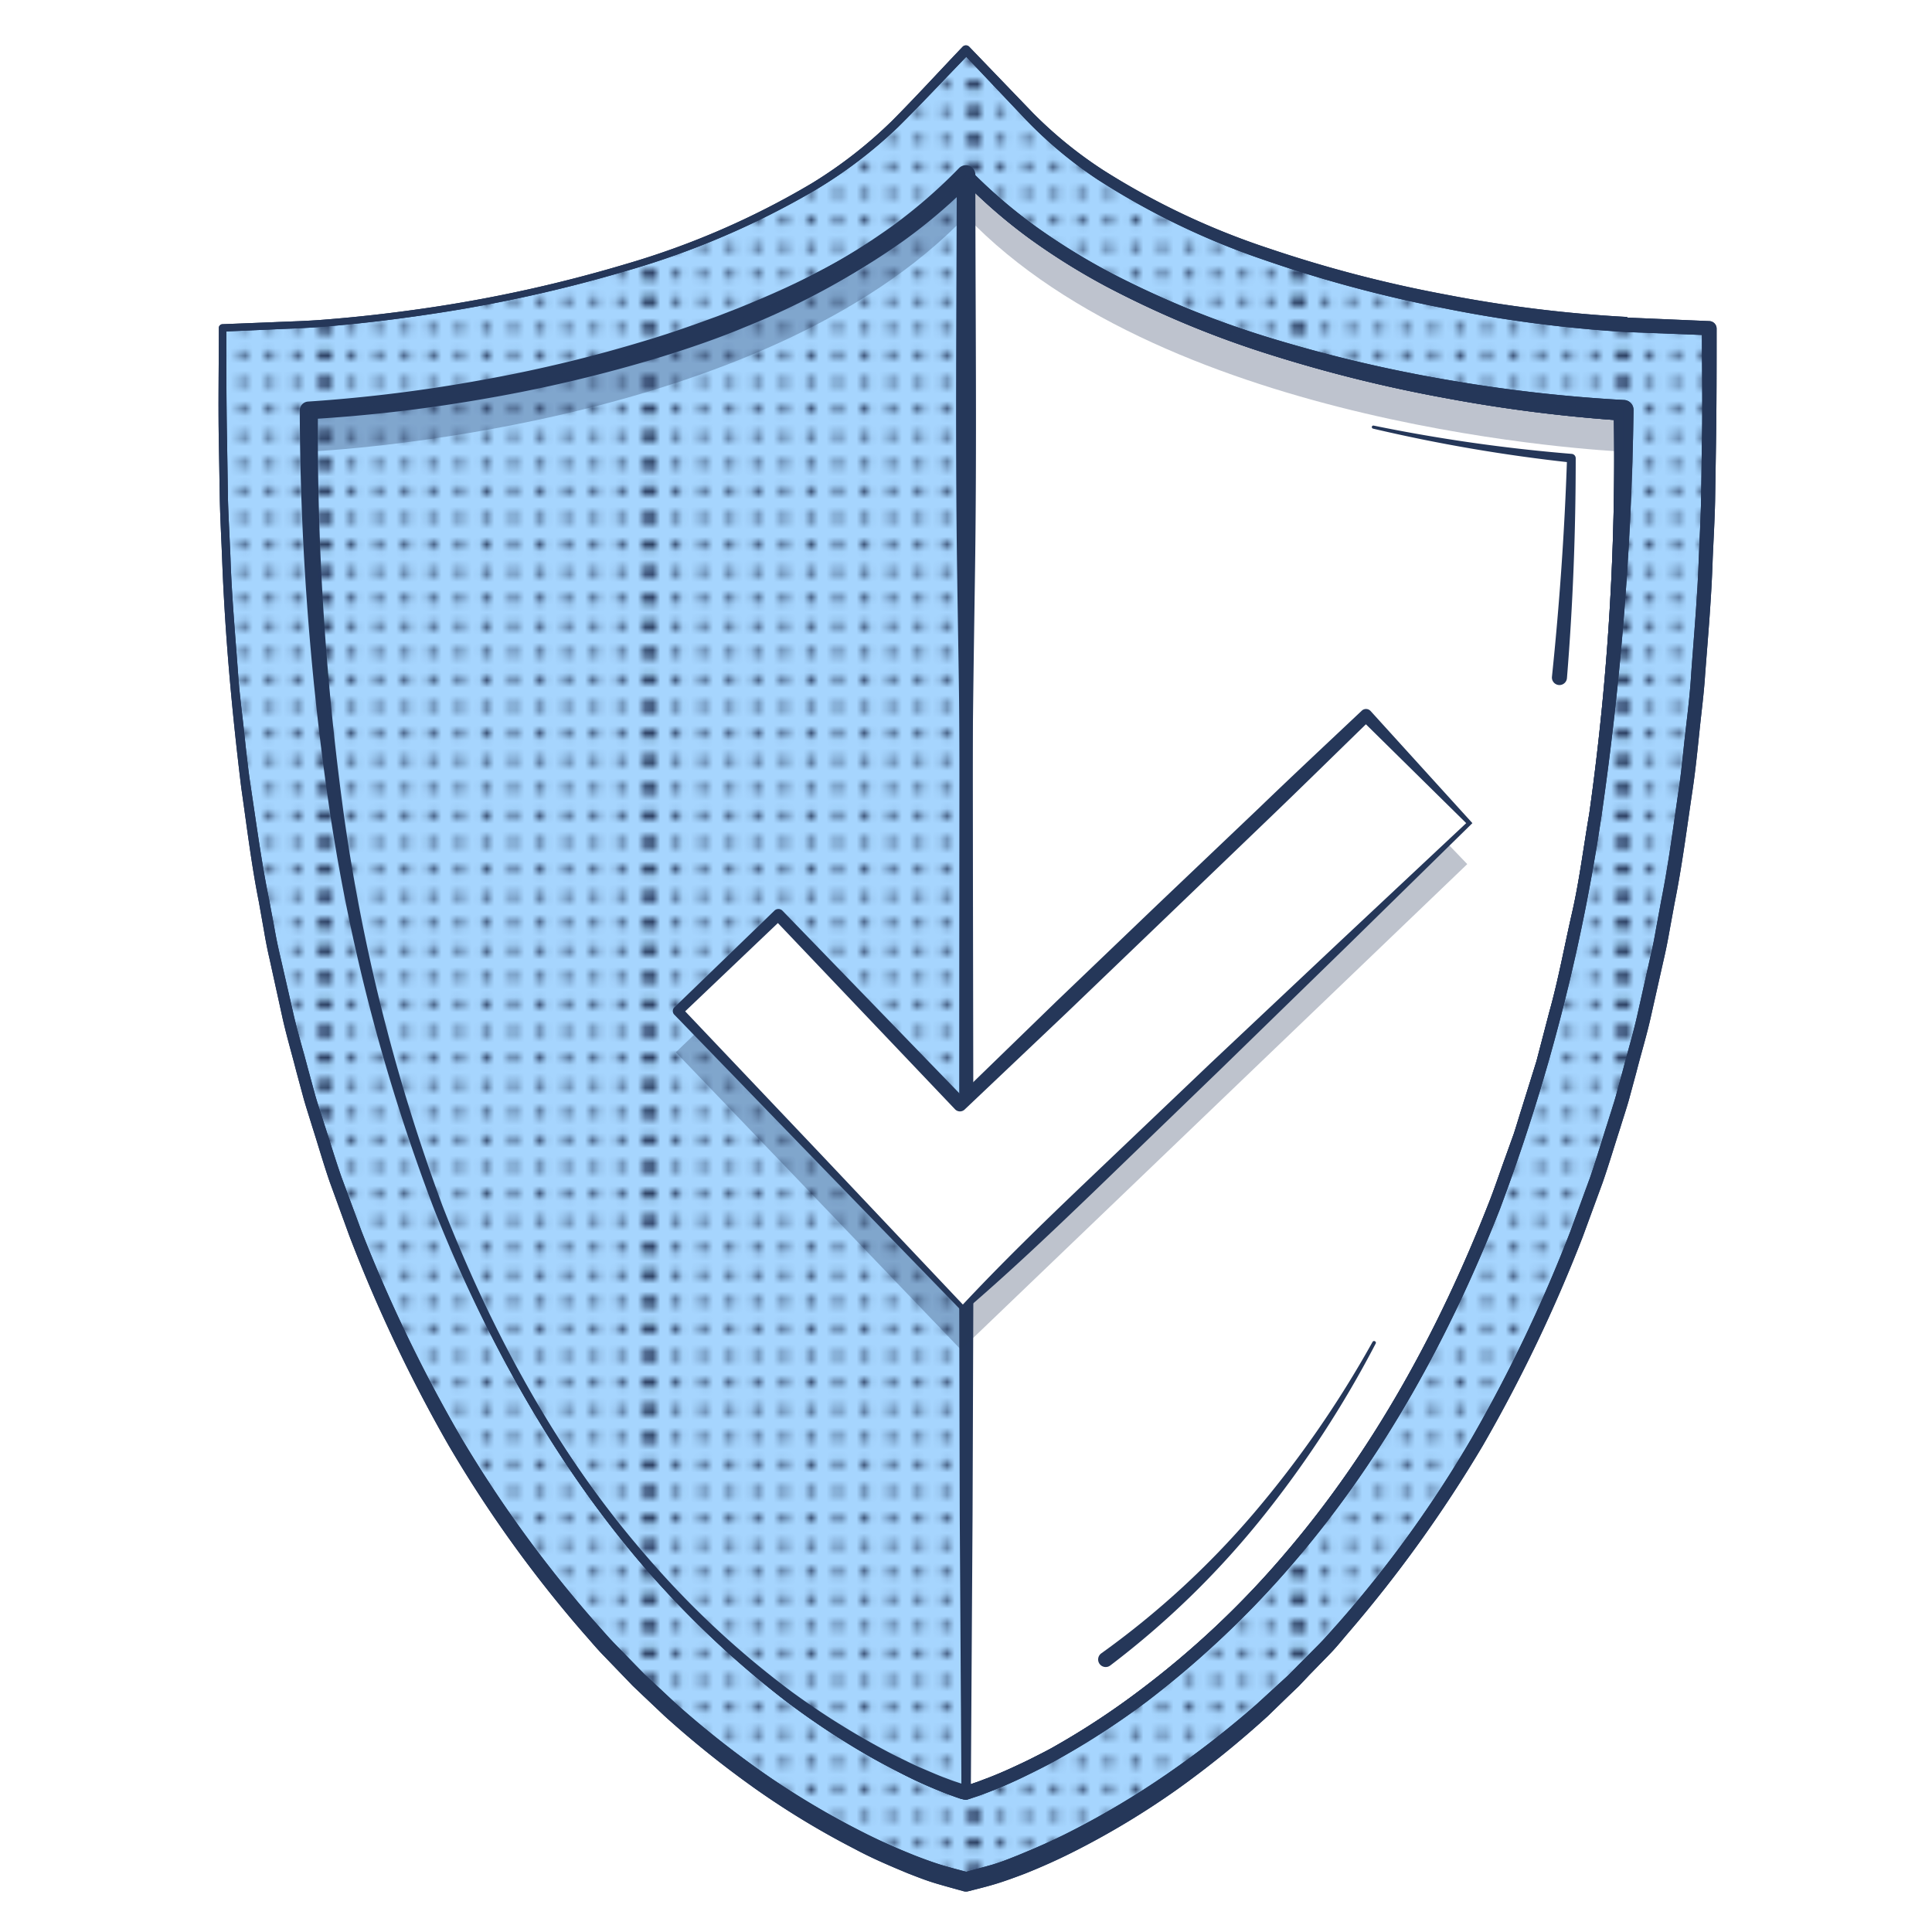 <svg id="Layer_1" data-name="Layer 1" xmlns="http://www.w3.org/2000/svg" xmlns:xlink="http://www.w3.org/1999/xlink" viewBox="0 0 256 256"><defs><style>.cls-1{fill:none;}.cls-2,.cls-8{fill:#253759;}.cls-3{clip-path:url(#clip-path);}.cls-4{clip-path:url(#clip-path-2);}.cls-5{fill:#fff;}.cls-6{fill:#a6d5fe;}.cls-7{fill:url(#New_Pattern_Swatch_1);}.cls-8,.cls-9{opacity:0.3;}</style><clipPath id="clip-path"><rect class="cls-1" x="42.85" width="43" height="43"/></clipPath><clipPath id="clip-path-2"><rect class="cls-1" x="-0.05" width="43" height="43"/></clipPath><pattern id="New_Pattern_Swatch_1" data-name="New Pattern Swatch 1" width="42.9" height="43" patternTransform="translate(0 575.63)" patternUnits="userSpaceOnUse" viewBox="0 0 42.9 43"><rect class="cls-1" width="42.9" height="43"/><circle class="cls-2" cx="42.91" cy="1.85" r="0.57"/><circle class="cls-2" cx="42.91" cy="5.42" r="0.57"/><circle class="cls-2" cx="42.91" cy="8.99" r="0.57"/><circle class="cls-2" cx="42.91" cy="12.57" r="0.57"/><circle class="cls-2" cx="42.91" cy="16.14" r="0.57"/><circle class="cls-2" cx="42.91" cy="19.71" r="0.57"/><circle class="cls-2" cx="42.91" cy="23.29" r="0.57"/><circle class="cls-2" cx="42.91" cy="26.86" r="0.57"/><circle class="cls-2" cx="42.91" cy="30.43" r="0.57"/><circle class="cls-2" cx="42.91" cy="34.01" r="0.57"/><circle class="cls-2" cx="42.91" cy="37.58" r="0.57"/><circle class="cls-2" cx="42.91" cy="41.15" r="0.57"/><circle class="cls-2" cx="42.89" cy="1.85" r="0.57"/><circle class="cls-2" cx="42.89" cy="5.42" r="0.57"/><circle class="cls-2" cx="42.89" cy="8.99" r="0.57"/><circle class="cls-2" cx="42.89" cy="12.57" r="0.57"/><circle class="cls-2" cx="42.89" cy="16.14" r="0.57"/><circle class="cls-2" cx="42.89" cy="19.71" r="0.57"/><circle class="cls-2" cx="42.89" cy="23.29" r="0.57"/><circle class="cls-2" cx="42.89" cy="26.86" r="0.57"/><circle class="cls-2" cx="42.89" cy="30.43" r="0.57"/><circle class="cls-2" cx="42.89" cy="34.01" r="0.57"/><circle class="cls-2" cx="42.89" cy="37.58" r="0.57"/><circle class="cls-2" cx="42.89" cy="41.15" r="0.57"/><g class="cls-3"><circle class="cls-2" cx="42.81" cy="1.85" r="0.57"/><circle class="cls-2" cx="42.81" cy="5.42" r="0.57"/><circle class="cls-2" cx="42.81" cy="8.99" r="0.57"/><circle class="cls-2" cx="42.81" cy="12.57" r="0.57"/><circle class="cls-2" cx="42.81" cy="16.14" r="0.57"/><circle class="cls-2" cx="42.81" cy="19.71" r="0.57"/><circle class="cls-2" cx="42.81" cy="23.29" r="0.57"/><circle class="cls-2" cx="42.81" cy="26.86" r="0.57"/><circle class="cls-2" cx="42.81" cy="30.43" r="0.57"/><circle class="cls-2" cx="42.81" cy="34.01" r="0.57"/><circle class="cls-2" cx="42.81" cy="37.58" r="0.57"/><circle class="cls-2" cx="42.81" cy="41.15" r="0.57"/><circle class="cls-2" cx="42.79" cy="1.85" r="0.57"/><circle class="cls-2" cx="42.79" cy="5.42" r="0.57"/><circle class="cls-2" cx="42.79" cy="8.99" r="0.57"/><circle class="cls-2" cx="42.79" cy="12.57" r="0.57"/><circle class="cls-2" cx="42.79" cy="16.14" r="0.57"/><circle class="cls-2" cx="42.79" cy="19.71" r="0.57"/><circle class="cls-2" cx="42.79" cy="23.29" r="0.57"/><circle class="cls-2" cx="42.79" cy="26.86" r="0.57"/><circle class="cls-2" cx="42.79" cy="30.43" r="0.57"/><circle class="cls-2" cx="42.79" cy="34.01" r="0.57"/><circle class="cls-2" cx="42.79" cy="37.58" r="0.57"/><circle class="cls-2" cx="42.79" cy="41.15" r="0.57"/></g><circle class="cls-2" cx="42.91" cy="1.85" r="0.57"/><circle class="cls-2" cx="42.91" cy="5.42" r="0.57"/><circle class="cls-2" cx="42.91" cy="8.99" r="0.57"/><circle class="cls-2" cx="42.91" cy="12.57" r="0.57"/><circle class="cls-2" cx="42.91" cy="16.14" r="0.57"/><circle class="cls-2" cx="42.91" cy="19.71" r="0.57"/><circle class="cls-2" cx="42.91" cy="23.29" r="0.57"/><circle class="cls-2" cx="42.91" cy="26.86" r="0.57"/><circle class="cls-2" cx="42.91" cy="30.43" r="0.57"/><circle class="cls-2" cx="42.91" cy="34.01" r="0.57"/><circle class="cls-2" cx="42.91" cy="37.58" r="0.57"/><circle class="cls-2" cx="42.91" cy="41.15" r="0.57"/><circle class="cls-2" cx="0.01" cy="1.85" r="0.57"/><circle class="cls-2" cx="3.59" cy="1.85" r="0.57"/><circle class="cls-2" cx="7.16" cy="1.85" r="0.57"/><circle class="cls-2" cx="10.73" cy="1.85" r="0.57"/><circle class="cls-2" cx="0.01" cy="5.42" r="0.57"/><circle class="cls-2" cx="3.59" cy="5.42" r="0.57"/><circle class="cls-2" cx="7.16" cy="5.42" r="0.57"/><circle class="cls-2" cx="10.73" cy="5.42" r="0.57"/><circle class="cls-2" cx="0.01" cy="8.99" r="0.57"/><circle class="cls-2" cx="3.59" cy="8.99" r="0.57"/><circle class="cls-2" cx="7.16" cy="8.99" r="0.57"/><circle class="cls-2" cx="10.73" cy="8.99" r="0.57"/><circle class="cls-2" cx="0.01" cy="12.57" r="0.57"/><circle class="cls-2" cx="3.59" cy="12.57" r="0.57"/><circle class="cls-2" cx="7.16" cy="12.57" r="0.57"/><circle class="cls-2" cx="10.73" cy="12.57" r="0.57"/><circle class="cls-2" cx="0.01" cy="16.14" r="0.57"/><circle class="cls-2" cx="3.59" cy="16.14" r="0.57"/><circle class="cls-2" cx="7.16" cy="16.14" r="0.57"/><circle class="cls-2" cx="10.73" cy="16.14" r="0.57"/><circle class="cls-2" cx="0.01" cy="19.71" r="0.57"/><circle class="cls-2" cx="3.59" cy="19.71" r="0.57"/><circle class="cls-2" cx="7.16" cy="19.71" r="0.57"/><circle class="cls-2" cx="10.73" cy="19.71" r="0.57"/><circle class="cls-2" cx="14.3" cy="1.85" r="0.57"/><circle class="cls-2" cx="17.88" cy="1.85" r="0.57"/><circle class="cls-2" cx="21.45" cy="1.85" r="0.57"/><circle class="cls-2" cx="25.02" cy="1.85" r="0.57"/><circle class="cls-2" cx="28.6" cy="1.85" r="0.57"/><circle class="cls-2" cx="14.3" cy="5.42" r="0.57"/><circle class="cls-2" cx="17.88" cy="5.42" r="0.57"/><circle class="cls-2" cx="21.45" cy="5.42" r="0.57"/><circle class="cls-2" cx="25.02" cy="5.42" r="0.57"/><circle class="cls-2" cx="28.6" cy="5.42" r="0.57"/><circle class="cls-2" cx="14.3" cy="8.99" r="0.57"/><circle class="cls-2" cx="17.88" cy="8.99" r="0.57"/><circle class="cls-2" cx="21.45" cy="8.99" r="0.57"/><circle class="cls-2" cx="25.02" cy="8.99" r="0.57"/><circle class="cls-2" cx="28.6" cy="8.99" r="0.57"/><circle class="cls-2" cx="14.3" cy="12.57" r="0.57"/><circle class="cls-2" cx="17.88" cy="12.57" r="0.57"/><circle class="cls-2" cx="21.45" cy="12.57" r="0.57"/><circle class="cls-2" cx="25.02" cy="12.57" r="0.57"/><circle class="cls-2" cx="28.6" cy="12.57" r="0.57"/><circle class="cls-2" cx="14.3" cy="16.14" r="0.57"/><circle class="cls-2" cx="17.88" cy="16.14" r="0.57"/><circle class="cls-2" cx="21.45" cy="16.14" r="0.57"/><circle class="cls-2" cx="25.02" cy="16.14" r="0.57"/><circle class="cls-2" cx="28.6" cy="16.14" r="0.57"/><circle class="cls-2" cx="14.3" cy="19.71" r="0.57"/><circle class="cls-2" cx="17.88" cy="19.71" r="0.57"/><circle class="cls-2" cx="21.45" cy="19.71" r="0.57"/><circle class="cls-2" cx="25.02" cy="19.71" r="0.57"/><circle class="cls-2" cx="28.6" cy="19.71" r="0.57"/><circle class="cls-2" cx="32.17" cy="1.85" r="0.57"/><circle class="cls-2" cx="35.74" cy="1.85" r="0.57"/><circle class="cls-2" cx="39.31" cy="1.85" r="0.57"/><circle class="cls-2" cx="42.89" cy="1.85" r="0.57"/><circle class="cls-2" cx="32.17" cy="5.42" r="0.57"/><circle class="cls-2" cx="35.74" cy="5.42" r="0.57"/><circle class="cls-2" cx="39.31" cy="5.42" r="0.57"/><circle class="cls-2" cx="42.89" cy="5.42" r="0.57"/><circle class="cls-2" cx="32.17" cy="8.99" r="0.57"/><circle class="cls-2" cx="35.74" cy="8.99" r="0.57"/><circle class="cls-2" cx="39.31" cy="8.99" r="0.57"/><circle class="cls-2" cx="42.89" cy="8.99" r="0.57"/><circle class="cls-2" cx="32.17" cy="12.57" r="0.57"/><circle class="cls-2" cx="35.74" cy="12.57" r="0.57"/><circle class="cls-2" cx="39.31" cy="12.57" r="0.57"/><circle class="cls-2" cx="42.89" cy="12.57" r="0.57"/><circle class="cls-2" cx="32.17" cy="16.14" r="0.57"/><circle class="cls-2" cx="35.74" cy="16.14" r="0.57"/><circle class="cls-2" cx="39.31" cy="16.14" r="0.57"/><circle class="cls-2" cx="42.89" cy="16.14" r="0.57"/><circle class="cls-2" cx="32.17" cy="19.71" r="0.57"/><circle class="cls-2" cx="35.74" cy="19.71" r="0.57"/><circle class="cls-2" cx="39.31" cy="19.71" r="0.57"/><circle class="cls-2" cx="42.89" cy="19.71" r="0.57"/><circle class="cls-2" cx="0.01" cy="23.29" r="0.57"/><circle class="cls-2" cx="3.59" cy="23.29" r="0.57"/><circle class="cls-2" cx="7.16" cy="23.29" r="0.57"/><circle class="cls-2" cx="10.73" cy="23.29" r="0.57"/><circle class="cls-2" cx="0.01" cy="26.86" r="0.57"/><circle class="cls-2" cx="3.59" cy="26.86" r="0.57"/><circle class="cls-2" cx="7.16" cy="26.86" r="0.57"/><circle class="cls-2" cx="10.73" cy="26.86" r="0.57"/><circle class="cls-2" cx="0.01" cy="30.43" r="0.57"/><circle class="cls-2" cx="3.59" cy="30.43" r="0.57"/><circle class="cls-2" cx="7.16" cy="30.43" r="0.57"/><circle class="cls-2" cx="10.73" cy="30.43" r="0.57"/><circle class="cls-2" cx="0.01" cy="34.01" r="0.57"/><circle class="cls-2" cx="3.59" cy="34.01" r="0.57"/><circle class="cls-2" cx="7.16" cy="34.01" r="0.57"/><circle class="cls-2" cx="10.73" cy="34.01" r="0.57"/><circle class="cls-2" cx="0.01" cy="37.58" r="0.57"/><circle class="cls-2" cx="3.59" cy="37.58" r="0.57"/><circle class="cls-2" cx="7.16" cy="37.58" r="0.57"/><circle class="cls-2" cx="10.73" cy="37.58" r="0.57"/><circle class="cls-2" cx="0.01" cy="41.15" r="0.57"/><circle class="cls-2" cx="3.59" cy="41.15" r="0.57"/><circle class="cls-2" cx="7.16" cy="41.15" r="0.57"/><circle class="cls-2" cx="10.73" cy="41.15" r="0.57"/><circle class="cls-2" cx="14.3" cy="23.29" r="0.57"/><circle class="cls-2" cx="17.88" cy="23.29" r="0.57"/><circle class="cls-2" cx="21.45" cy="23.29" r="0.57"/><circle class="cls-2" cx="25.02" cy="23.29" r="0.57"/><circle class="cls-2" cx="28.6" cy="23.29" r="0.57"/><circle class="cls-2" cx="14.3" cy="26.86" r="0.57"/><circle class="cls-2" cx="17.88" cy="26.86" r="0.57"/><circle class="cls-2" cx="21.45" cy="26.86" r="0.57"/><circle class="cls-2" cx="25.02" cy="26.86" r="0.57"/><circle class="cls-2" cx="28.6" cy="26.86" r="0.57"/><circle class="cls-2" cx="14.3" cy="30.43" r="0.57"/><circle class="cls-2" cx="17.88" cy="30.43" r="0.57"/><circle class="cls-2" cx="21.45" cy="30.43" r="0.57"/><circle class="cls-2" cx="25.02" cy="30.43" r="0.57"/><circle class="cls-2" cx="28.6" cy="30.43" r="0.57"/><circle class="cls-2" cx="14.3" cy="34.01" r="0.57"/><circle class="cls-2" cx="17.88" cy="34.01" r="0.57"/><circle class="cls-2" cx="21.45" cy="34.01" r="0.57"/><circle class="cls-2" cx="25.02" cy="34.01" r="0.57"/><circle class="cls-2" cx="28.6" cy="34.01" r="0.57"/><circle class="cls-2" cx="14.3" cy="37.58" r="0.57"/><circle class="cls-2" cx="17.88" cy="37.58" r="0.57"/><circle class="cls-2" cx="21.45" cy="37.58" r="0.57"/><circle class="cls-2" cx="25.02" cy="37.58" r="0.57"/><circle class="cls-2" cx="28.6" cy="37.58" r="0.57"/><circle class="cls-2" cx="14.3" cy="41.15" r="0.57"/><circle class="cls-2" cx="17.88" cy="41.15" r="0.57"/><circle class="cls-2" cx="21.45" cy="41.15" r="0.57"/><circle class="cls-2" cx="25.02" cy="41.15" r="0.57"/><circle class="cls-2" cx="28.6" cy="41.15" r="0.57"/><circle class="cls-2" cx="32.17" cy="23.29" r="0.57"/><circle class="cls-2" cx="35.74" cy="23.29" r="0.57"/><circle class="cls-2" cx="39.31" cy="23.29" r="0.57"/><circle class="cls-2" cx="42.89" cy="23.29" r="0.57"/><circle class="cls-2" cx="32.17" cy="26.86" r="0.57"/><circle class="cls-2" cx="35.74" cy="26.86" r="0.57"/><circle class="cls-2" cx="39.31" cy="26.86" r="0.57"/><circle class="cls-2" cx="42.89" cy="26.86" r="0.57"/><circle class="cls-2" cx="32.17" cy="30.43" r="0.57"/><circle class="cls-2" cx="35.74" cy="30.43" r="0.57"/><circle class="cls-2" cx="39.31" cy="30.43" r="0.57"/><circle class="cls-2" cx="42.89" cy="30.43" r="0.57"/><circle class="cls-2" cx="32.17" cy="34.01" r="0.57"/><circle class="cls-2" cx="35.74" cy="34.01" r="0.57"/><circle class="cls-2" cx="39.31" cy="34.01" r="0.57"/><circle class="cls-2" cx="42.89" cy="34.01" r="0.57"/><circle class="cls-2" cx="32.17" cy="37.58" r="0.57"/><circle class="cls-2" cx="35.74" cy="37.58" r="0.57"/><circle class="cls-2" cx="39.31" cy="37.58" r="0.57"/><circle class="cls-2" cx="42.89" cy="37.58" r="0.57"/><circle class="cls-2" cx="32.17" cy="41.15" r="0.57"/><circle class="cls-2" cx="35.74" cy="41.15" r="0.57"/><circle class="cls-2" cx="39.31" cy="41.15" r="0.57"/><circle class="cls-2" cx="42.89" cy="41.15" r="0.57"/><circle class="cls-2" cx="-0.01" cy="1.85" r="0.57"/><circle class="cls-2" cx="-0.01" cy="5.42" r="0.57"/><circle class="cls-2" cx="-0.01" cy="8.99" r="0.57"/><circle class="cls-2" cx="-0.01" cy="12.57" r="0.57"/><circle class="cls-2" cx="-0.01" cy="16.14" r="0.57"/><circle class="cls-2" cx="-0.01" cy="19.71" r="0.57"/><circle class="cls-2" cx="-0.01" cy="23.29" r="0.57"/><circle class="cls-2" cx="-0.01" cy="26.86" r="0.57"/><circle class="cls-2" cx="-0.01" cy="30.43" r="0.57"/><circle class="cls-2" cx="-0.01" cy="34.01" r="0.57"/><circle class="cls-2" cx="-0.01" cy="37.58" r="0.57"/><circle class="cls-2" cx="-0.01" cy="41.15" r="0.57"/><g class="cls-4"><circle class="cls-2" cx="-0.09" cy="1.85" r="0.57"/><circle class="cls-2" cx="-0.09" cy="5.42" r="0.57"/><circle class="cls-2" cx="-0.09" cy="8.99" r="0.57"/><circle class="cls-2" cx="-0.09" cy="12.57" r="0.57"/><circle class="cls-2" cx="-0.09" cy="16.14" r="0.57"/><circle class="cls-2" cx="-0.09" cy="19.71" r="0.57"/><circle class="cls-2" cx="-0.09" cy="23.29" r="0.57"/><circle class="cls-2" cx="-0.09" cy="26.86" r="0.57"/><circle class="cls-2" cx="-0.09" cy="30.43" r="0.57"/><circle class="cls-2" cx="-0.09" cy="34.01" r="0.57"/><circle class="cls-2" cx="-0.09" cy="37.58" r="0.57"/><circle class="cls-2" cx="-0.09" cy="41.15" r="0.57"/><circle class="cls-2" cx="-0.11" cy="1.85" r="0.57"/><circle class="cls-2" cx="-0.11" cy="5.42" r="0.57"/><circle class="cls-2" cx="-0.11" cy="8.99" r="0.57"/><circle class="cls-2" cx="-0.11" cy="12.57" r="0.57"/><circle class="cls-2" cx="-0.11" cy="16.14" r="0.57"/><circle class="cls-2" cx="-0.11" cy="19.71" r="0.57"/><circle class="cls-2" cx="-0.11" cy="23.29" r="0.57"/><circle class="cls-2" cx="-0.11" cy="26.86" r="0.57"/><circle class="cls-2" cx="-0.11" cy="30.43" r="0.57"/><circle class="cls-2" cx="-0.11" cy="34.01" r="0.57"/><circle class="cls-2" cx="-0.11" cy="37.58" r="0.57"/><circle class="cls-2" cx="-0.11" cy="41.15" r="0.57"/></g><circle class="cls-2" cx="0.01" cy="1.85" r="0.57"/><circle class="cls-2" cx="0.01" cy="5.42" r="0.57"/><circle class="cls-2" cx="0.01" cy="8.99" r="0.57"/><circle class="cls-2" cx="0.01" cy="12.57" r="0.57"/><circle class="cls-2" cx="0.01" cy="16.14" r="0.57"/><circle class="cls-2" cx="0.01" cy="19.71" r="0.57"/><circle class="cls-2" cx="0.01" cy="23.29" r="0.57"/><circle class="cls-2" cx="0.01" cy="26.86" r="0.57"/><circle class="cls-2" cx="0.01" cy="30.43" r="0.57"/><circle class="cls-2" cx="0.01" cy="34.01" r="0.57"/><circle class="cls-2" cx="0.01" cy="37.58" r="0.57"/><circle class="cls-2" cx="0.01" cy="41.15" r="0.57"/><circle class="cls-2" cx="-0.01" cy="1.85" r="0.57"/><circle class="cls-2" cx="-0.01" cy="5.42" r="0.57"/><circle class="cls-2" cx="-0.01" cy="8.99" r="0.57"/><circle class="cls-2" cx="-0.01" cy="12.57" r="0.57"/><circle class="cls-2" cx="-0.01" cy="16.14" r="0.57"/><circle class="cls-2" cx="-0.01" cy="19.71" r="0.57"/><circle class="cls-2" cx="-0.01" cy="23.29" r="0.57"/><circle class="cls-2" cx="-0.01" cy="26.86" r="0.57"/><circle class="cls-2" cx="-0.01" cy="30.43" r="0.57"/><circle class="cls-2" cx="-0.01" cy="34.01" r="0.57"/><circle class="cls-2" cx="-0.01" cy="37.58" r="0.57"/><circle class="cls-2" cx="-0.01" cy="41.15" r="0.57"/></pattern></defs><title>10-free-finance-icon</title><path class="cls-5" d="M128,237.53S40.9,213.67,40.9,54.38c0,0,59.74-2.52,87.1-31.21,27.36,28.69,87.1,31.21,87.1,31.21C215.1,213.67,128,237.53,128,237.53Z"/><path class="cls-2" d="M128,238.49l-.43-.08-.26-.08-.41-.14c-.28-.09-.54-.19-.81-.29-.55-.19-1.07-.4-1.6-.61-1.06-.43-2.1-.88-3.13-1.36s-2.06-1-3-1.5-2-1.05-3-1.62a103.65,103.65,0,0,1-11.3-7.47,128.08,128.08,0,0,1-19.51-18.66c-11.66-13.77-20.31-29.82-26.89-46.52a253.18,253.18,0,0,1-13.41-52.09,372.5,372.5,0,0,1-3.86-53.69.54.54,0,0,1,.51-.54h0A199.21,199.21,0,0,0,64.21,51,188.33,188.33,0,0,0,87.06,45.4a126.52,126.52,0,0,0,21.66-9,87.36,87.36,0,0,0,9.91-6.19,70.28,70.28,0,0,0,8.77-7.65.84.84,0,0,1,1.18,0h0a68.61,68.61,0,0,0,8.83,7.57,87.12,87.12,0,0,0,9.94,6.11A124.64,124.64,0,0,0,169.06,45a189.58,189.58,0,0,0,22.83,5.35A201.26,201.26,0,0,0,215.15,53h.06a1.32,1.32,0,0,1,1.24,1.34,413.05,413.05,0,0,1-4.24,53.75,254.23,254.23,0,0,1-13.48,52.17c-6.58,16.73-15.33,32.78-27.07,46.52a127.54,127.54,0,0,1-19.61,18.62,103.74,103.74,0,0,1-11.34,7.42c-1,.57-2,1.11-3,1.61s-2,1-3.06,1.49-2.07.92-3.13,1.34c-.53.21-1.06.42-1.6.61-.28.09-.54.2-.82.28l-.41.14-.26.08A3.25,3.25,0,0,1,128,238.49Zm0-1.92,0,0,.15,0,.38-.12.78-.27c.52-.17,1-.38,1.54-.57q1.55-.6,3.06-1.29c1-.46,2-.92,3-1.43s2-1,2.94-1.55A102.15,102.15,0,0,0,151,224a119.48,119.48,0,0,0,19.39-18.29c11.59-13.57,20.26-29.45,26.78-46.05.83-2.07,1.52-4.19,2.29-6.29l1.13-3.15c.35-1.06.66-2.14,1-3.2l2-6.41,1.69-6.48c1.21-4.31,2-8.71,3-13.07s1.54-8.81,2.3-13.21a338.3,338.3,0,0,0,3.25-53.5L215,55.73h0a201.38,201.38,0,0,1-23.57-3,189.79,189.79,0,0,1-23-5.7,130.09,130.09,0,0,1-21.93-9.12,88.1,88.1,0,0,1-10.11-6.32,70.53,70.53,0,0,1-9-7.84h1.2a71.31,71.31,0,0,1-9.06,7.77,88.42,88.42,0,0,1-10.13,6.22,127,127,0,0,1-22,8.89,189.82,189.82,0,0,1-23,5.51,203.07,203.07,0,0,1-23.5,2.8l.53-.55a371.91,371.91,0,0,0,3.63,53.56,249,249,0,0,0,13.4,51.89c6.52,16.63,15.29,32.51,27,46.06a119.39,119.39,0,0,0,19.49,18.24,102.25,102.25,0,0,0,11.23,7.18c1,.54,2,1.06,3,1.54s2,1,3,1.42,2,.88,3.06,1.27c.52.19,1,.4,1.55.57l.78.26.38.12.15,0Z"/><path class="cls-2" d="M110.05,220.6a113.22,113.22,0,0,1-20.62-18.68,139.87,139.87,0,0,1-16-22.85,1,1,0,0,1,1.74-1v0a138.81,138.81,0,0,0,15.22,23,112.51,112.51,0,0,0,20,19.1.23.23,0,1,1-.27.37Z"/><path class="cls-2" d="M182.3,178a140.23,140.23,0,0,1-15.19,23.26,114.57,114.57,0,0,1-20,19.43,1,1,0,1,1-1.2-1.6l0,0a113.17,113.17,0,0,0,20.23-18.59,139.93,139.93,0,0,0,15.73-22.69.23.23,0,0,1,.31-.09A.22.22,0,0,1,182.3,178Z"/><path class="cls-6" d="M215.58,43c-15.34-.65-59.49-6.88-79.33-27.69L128,6.65l-8.25,8.65C95.93,40.27,41,43,40.42,43l-10.92.46V54.38c0,68.82,15.55,122.2,46.23,158.65C99.52,241.3,124,248.24,125,248.52l3,.83,3-.83c1-.28,25.47-7.22,49.26-35.49C211,176.58,226.5,123.2,226.5,54.38V43.45ZM128,237.53S40.9,213.67,40.9,54.38c0,0,59.74-2.52,87.1-31.21,27.36,28.69,87.1,31.21,87.1,31.21C215.1,213.67,128,237.53,128,237.53Z"/><path class="cls-2" d="M215.54,44a175.73,175.73,0,0,1-24.32-3.18,173.17,173.17,0,0,1-23.66-6.36,100.18,100.18,0,0,1-22.09-10.65A56.6,56.6,0,0,1,136,15.93l-8.4-8.86h.88c-3.16,3.25-6.22,6.54-9.46,9.75a61.08,61.08,0,0,1-10.86,8.29,109,109,0,0,1-25,10.74A190,190,0,0,1,56.6,41.69c-4.49.67-9,1.21-13.51,1.58-2.26.2-4.53.27-6.79.37l-6.78.3.47-.49c0,5.08,0,10.18.1,15.25l.12,7.62c.08,2.54.23,5.08.33,7.61.17,5.08.63,10.14,1,15.2.16,2.54.51,5.06.78,7.58s.53,5.05.91,7.56c.76,5,1.42,10,2.44,15l.7,3.74c.22,1.25.47,2.5.77,3.73l1.7,7.42c.55,2.47,1.3,4.89,1.94,7.35l1,3.66c.35,1.22.76,2.42,1.14,3.63.79,2.41,1.51,4.84,2.35,7.23l2.64,7.12A199.6,199.6,0,0,0,61.1,190.49,164,164,0,0,0,78.91,215c.85.93,1.66,1.9,2.54,2.8l2.64,2.71,1.32,1.35,1.39,1.29,2.76,2.58a126.84,126.84,0,0,0,11.85,9.36,108.67,108.67,0,0,0,13,7.72c2.23,1.14,4.53,2.14,6.85,3.07,1.16.45,2.33.88,3.5,1.24s2.43.67,3.64,1h-.7c1.21-.34,2.5-.68,3.63-1s2.34-.8,3.49-1.26c2.31-.95,4.61-1.94,6.84-3.08a112.09,112.09,0,0,0,12.95-7.7,128.22,128.22,0,0,0,11.92-9.28l2.78-2.55,1.4-1.28,1.33-1.35,2.67-2.68c.89-.9,1.71-1.86,2.56-2.8A156,156,0,0,0,195,190.57a198,198,0,0,0,13.07-27.38l2.61-7.14c.83-2.39,1.54-4.83,2.32-7.24.37-1.21.78-2.41,1.12-3.63l1-3.67c.63-2.45,1.37-4.88,1.91-7.36l1.66-7.42c.3-1.23.54-2.48.75-3.72l.69-3.75c1-5,1.62-10,2.36-15,.36-2.51.57-5,.87-7.56s.59-5,.74-7.57c.37-5.06.82-10.12,1-15.19.1-2.54.24-5.07.3-7.61l.11-7.61c.1-5.07,0-10.17,0-15.25l.92.95Zm.08-1.92,10.92.47a1,1,0,0,1,.92,1c0,5.09,0,10.17-.08,15.27l-.12,7.64c-.06,2.55-.21,5.1-.32,7.64-.16,5.1-.61,10.18-1,15.26-.16,2.55-.5,5.08-.76,7.61s-.52,5.08-.89,7.6c-.75,5-1.39,10.11-2.4,15.11l-.69,3.77c-.22,1.25-.47,2.51-.76,3.75l-1.68,7.47c-.55,2.49-1.3,4.93-1.93,7.4l-1,3.7c-.35,1.23-.76,2.44-1.13,3.66-.79,2.43-1.51,4.88-2.35,7.29l-2.64,7.19a199.9,199.9,0,0,1-13.22,27.62,174.9,174.9,0,0,1-17.88,24.88c-.85,1-1.65,2-2.54,2.89L173.44,222l-1.32,1.4-1.39,1.33L168,227.38a131.18,131.18,0,0,1-12,9.71,107.81,107.81,0,0,1-13.2,8c-2.29,1.18-4.64,2.24-7.05,3.2-1.22.46-2.43.91-3.69,1.3s-2.48.68-3.72,1h0a1.25,1.25,0,0,1-.69,0c-1.24-.35-2.41-.66-3.71-1.05s-2.47-.86-3.68-1.33c-2.4-1-4.76-2-7-3.21a109.78,109.78,0,0,1-13.2-8,130.84,130.84,0,0,1-12-9.62l-2.79-2.64-1.4-1.33-1.33-1.38-2.67-2.77c-.89-.92-1.71-1.92-2.56-2.87a165.4,165.4,0,0,1-17.89-24.92,199,199,0,0,1-13.12-27.69l-2.62-7.2c-.83-2.41-1.53-4.87-2.31-7.3-.37-1.22-.77-2.43-1.12-3.66l-1-3.7c-.63-2.48-1.36-4.92-1.9-7.42l-1.64-7.47c-.29-1.24-.53-2.49-.74-3.75l-.67-3.77c-1-5-1.6-10.07-2.33-15.11C30.74,94.32,29.81,84.17,29.43,74c-.1-2.55-.24-5.09-.3-7.64L29,58.71c-.1-5.09,0-10.17,0-15.26a.49.49,0,0,1,.47-.49l6.78-.27c2.26-.1,4.52-.15,6.76-.34,4.5-.35,9-.87,13.45-1.52A185.75,185.75,0,0,0,82.88,35,106.7,106.7,0,0,0,107.6,24.27,59.78,59.78,0,0,0,118.21,16c3.16-3.18,6.23-6.54,9.35-9.81a.61.61,0,0,1,.86,0l0,0L136.9,15a55.9,55.9,0,0,0,9.34,7.58,98.57,98.57,0,0,0,21.84,10.32,170.57,170.57,0,0,0,23.48,6.13A176.1,176.1,0,0,0,215.62,42Z"/><path class="cls-2" d="M128,238.49l-.43-.08-.26-.08-.41-.14c-.28-.09-.54-.19-.81-.29-.55-.19-1.07-.4-1.6-.61-1.06-.43-2.1-.88-3.13-1.36s-2.06-1-3-1.5-2-1.05-3-1.62a103.65,103.65,0,0,1-11.3-7.47,128.08,128.08,0,0,1-19.51-18.66c-11.66-13.77-20.31-29.82-26.89-46.52a253.18,253.18,0,0,1-13.41-52.09,372.5,372.5,0,0,1-3.86-53.69.54.54,0,0,1,.51-.54h0A199.21,199.21,0,0,0,64.21,51,188.33,188.33,0,0,0,87.06,45.4a126.52,126.52,0,0,0,21.66-9,87.36,87.36,0,0,0,9.91-6.19,70.28,70.28,0,0,0,8.77-7.65.84.84,0,0,1,1.18,0h0a68.61,68.61,0,0,0,8.83,7.57,87.12,87.12,0,0,0,9.94,6.11A124.64,124.64,0,0,0,169.06,45a189.58,189.58,0,0,0,22.83,5.35A201.26,201.26,0,0,0,215.15,53h.06a1.32,1.32,0,0,1,1.24,1.34,413.05,413.05,0,0,1-4.24,53.75,254.23,254.23,0,0,1-13.48,52.17c-6.58,16.73-15.33,32.78-27.07,46.52a127.54,127.54,0,0,1-19.61,18.62,103.74,103.74,0,0,1-11.34,7.42c-1,.57-2,1.11-3,1.61s-2,1-3.06,1.49-2.07.92-3.13,1.34c-.53.21-1.06.42-1.6.61-.28.09-.54.2-.82.28l-.41.14-.26.08A3.25,3.25,0,0,1,128,238.49Zm0-1.92,0,0,.15,0,.38-.12.78-.27c.52-.17,1-.38,1.54-.57q1.55-.6,3.06-1.29c1-.46,2-.92,3-1.43s2-1,2.94-1.55A102.15,102.15,0,0,0,151,224a119.48,119.48,0,0,0,19.39-18.29c11.59-13.57,20.26-29.45,26.78-46.05.83-2.07,1.52-4.19,2.29-6.29l1.13-3.15c.35-1.06.66-2.14,1-3.2l2-6.41,1.69-6.48c1.21-4.31,2-8.71,3-13.07s1.54-8.81,2.3-13.21a338.3,338.3,0,0,0,3.25-53.5L215,55.73h0a201.38,201.38,0,0,1-23.57-3,189.79,189.79,0,0,1-23-5.7,130.09,130.09,0,0,1-21.93-9.12,88.1,88.1,0,0,1-10.11-6.32,70.53,70.53,0,0,1-9-7.84h1.2a71.31,71.31,0,0,1-9.06,7.77,88.42,88.42,0,0,1-10.13,6.22,127,127,0,0,1-22,8.89,189.82,189.82,0,0,1-23,5.51,203.07,203.07,0,0,1-23.5,2.8l.53-.55a371.91,371.91,0,0,0,3.63,53.56,249,249,0,0,0,13.4,51.89c6.52,16.63,15.29,32.51,27,46.06a119.39,119.39,0,0,0,19.49,18.24,102.25,102.25,0,0,0,11.23,7.18c1,.54,2,1.06,3,1.54s2,1,3,1.42,2,.88,3.06,1.27c.52.19,1,.4,1.55.57l.78.26.38.12.15,0Z"/><path class="cls-7" d="M215.58,43c-15.34-.65-59.49-6.88-79.33-27.69L128,6.65l-8.25,8.65C95.93,40.27,41,43,40.42,43l-10.92.46V54.38c0,68.82,15.55,122.2,46.23,158.65C99.52,241.3,124,248.24,125,248.52l3,.83,3-.83c1-.28,25.47-7.22,49.26-35.49C211,176.58,226.5,123.2,226.5,54.38V43.45ZM128,237.53S40.9,213.67,40.9,54.38c0,0,59.74-2.52,87.1-31.21,27.36,28.69,87.1,31.21,87.1,31.21C215.1,213.67,128,237.53,128,237.53Z"/><path class="cls-2" d="M215.54,44a175.73,175.73,0,0,1-24.32-3.18,173.17,173.17,0,0,1-23.66-6.36,100.18,100.18,0,0,1-22.09-10.65A56.6,56.6,0,0,1,136,15.93l-8.4-8.86h.88c-3.16,3.25-6.22,6.54-9.46,9.75a61.08,61.08,0,0,1-10.86,8.29,109,109,0,0,1-25,10.74A190,190,0,0,1,56.6,41.69c-4.49.67-9,1.21-13.51,1.58-2.26.2-4.53.27-6.79.37l-6.78.3.47-.49c0,5.08,0,10.18.1,15.25l.12,7.62c.08,2.54.23,5.08.33,7.61.17,5.08.63,10.14,1,15.2.16,2.54.51,5.06.78,7.58s.53,5.05.91,7.56c.76,5,1.42,10,2.44,15l.7,3.74c.22,1.25.47,2.5.77,3.73l1.7,7.42c.55,2.47,1.3,4.89,1.94,7.35l1,3.66c.35,1.22.76,2.42,1.14,3.63.79,2.41,1.51,4.84,2.35,7.23l2.64,7.12A199.6,199.6,0,0,0,61.1,190.49,164,164,0,0,0,78.91,215c.85.93,1.66,1.9,2.54,2.8l2.64,2.71,1.32,1.35,1.39,1.29,2.76,2.58a126.84,126.84,0,0,0,11.85,9.36,108.67,108.67,0,0,0,13,7.72c2.23,1.14,4.53,2.14,6.85,3.07,1.16.45,2.33.88,3.5,1.24s2.43.67,3.64,1h-.7c1.21-.34,2.5-.68,3.63-1s2.34-.8,3.49-1.26c2.31-.95,4.61-1.94,6.84-3.08a112.09,112.09,0,0,0,12.95-7.7,128.22,128.22,0,0,0,11.92-9.28l2.78-2.55,1.4-1.28,1.33-1.35,2.67-2.68c.89-.9,1.71-1.86,2.56-2.8A156,156,0,0,0,195,190.57a198,198,0,0,0,13.07-27.38l2.61-7.14c.83-2.39,1.54-4.83,2.32-7.24.37-1.21.78-2.41,1.12-3.63l1-3.67c.63-2.45,1.37-4.88,1.91-7.36l1.66-7.42c.3-1.23.54-2.48.75-3.72l.69-3.75c1-5,1.62-10,2.36-15,.36-2.51.57-5,.87-7.56s.59-5,.74-7.57c.37-5.06.82-10.12,1-15.19.1-2.54.24-5.07.3-7.61l.11-7.61c.1-5.07,0-10.17,0-15.25l.92.95Zm.08-1.92,10.92.47a1,1,0,0,1,.92,1c0,5.09,0,10.17-.08,15.27l-.12,7.64c-.06,2.55-.21,5.1-.32,7.64-.16,5.1-.61,10.18-1,15.26-.16,2.55-.5,5.08-.76,7.61s-.52,5.08-.89,7.6c-.75,5-1.39,10.11-2.4,15.11l-.69,3.77c-.22,1.25-.47,2.51-.76,3.75l-1.68,7.47c-.55,2.49-1.3,4.93-1.93,7.4l-1,3.7c-.35,1.23-.76,2.44-1.13,3.66-.79,2.43-1.51,4.88-2.35,7.29l-2.64,7.19a199.9,199.9,0,0,1-13.22,27.62,174.9,174.9,0,0,1-17.88,24.88c-.85,1-1.65,2-2.54,2.89L173.44,222l-1.32,1.4-1.39,1.33L168,227.38a131.18,131.18,0,0,1-12,9.71,107.81,107.81,0,0,1-13.2,8c-2.29,1.18-4.64,2.24-7.05,3.2-1.22.46-2.43.91-3.69,1.3s-2.48.68-3.72,1h0a1.25,1.25,0,0,1-.69,0c-1.24-.35-2.41-.66-3.71-1.05s-2.47-.86-3.68-1.33c-2.4-1-4.76-2-7-3.21a109.78,109.78,0,0,1-13.2-8,130.84,130.84,0,0,1-12-9.62l-2.79-2.64-1.4-1.33-1.33-1.38-2.67-2.77c-.89-.92-1.71-1.92-2.56-2.87a165.4,165.4,0,0,1-17.89-24.92,199,199,0,0,1-13.12-27.69l-2.62-7.2c-.83-2.41-1.53-4.87-2.31-7.3-.37-1.22-.77-2.43-1.12-3.66l-1-3.7c-.63-2.48-1.36-4.92-1.9-7.42l-1.64-7.47c-.29-1.24-.53-2.49-.74-3.75l-.67-3.77c-1-5-1.6-10.07-2.33-15.11C30.74,94.32,29.81,84.17,29.43,74c-.1-2.55-.24-5.09-.3-7.64L29,58.71c-.1-5.09,0-10.17,0-15.26a.49.49,0,0,1,.47-.49l6.78-.27c2.26-.1,4.52-.15,6.76-.34,4.5-.35,9-.87,13.45-1.52A185.75,185.75,0,0,0,82.88,35,106.7,106.7,0,0,0,107.6,24.27,59.78,59.78,0,0,0,118.21,16c3.16-3.18,6.23-6.54,9.35-9.81a.61.61,0,0,1,.86,0l0,0L136.9,15a55.9,55.9,0,0,0,9.34,7.58,98.57,98.57,0,0,0,21.84,10.32,170.57,170.57,0,0,0,23.48,6.13A176.1,176.1,0,0,0,215.62,42Z"/><path class="cls-2" d="M128,238.49l-.43-.08-.26-.08-.41-.14c-.28-.09-.54-.19-.81-.29-.55-.19-1.07-.4-1.6-.61-1.06-.43-2.1-.88-3.13-1.36s-2.06-1-3-1.5-2-1.05-3-1.62a103.65,103.65,0,0,1-11.3-7.47,128.08,128.08,0,0,1-19.51-18.66c-11.66-13.77-20.31-29.82-26.89-46.52a253.18,253.18,0,0,1-13.41-52.09,372.5,372.5,0,0,1-3.86-53.69.54.54,0,0,1,.51-.54h0A199.21,199.21,0,0,0,64.21,51,188.33,188.33,0,0,0,87.06,45.4a126.52,126.52,0,0,0,21.66-9,87.36,87.36,0,0,0,9.91-6.19,70.28,70.28,0,0,0,8.77-7.65.84.84,0,0,1,1.18,0h0a68.61,68.61,0,0,0,8.83,7.57,87.12,87.12,0,0,0,9.94,6.11A124.64,124.64,0,0,0,169.06,45a189.58,189.58,0,0,0,22.83,5.35A201.26,201.26,0,0,0,215.15,53h.06a1.32,1.32,0,0,1,1.24,1.34,413.05,413.05,0,0,1-4.24,53.75,254.23,254.23,0,0,1-13.48,52.17c-6.58,16.73-15.33,32.78-27.07,46.52a127.54,127.54,0,0,1-19.61,18.62,103.74,103.74,0,0,1-11.34,7.42c-1,.57-2,1.11-3,1.61s-2,1-3.06,1.49-2.07.92-3.13,1.34c-.53.21-1.06.42-1.6.61-.28.09-.54.2-.82.28l-.41.14-.26.08A3.25,3.25,0,0,1,128,238.49Zm0-1.92,0,0,.15,0,.38-.12.78-.27c.52-.17,1-.38,1.54-.57q1.55-.6,3.06-1.29c1-.46,2-.92,3-1.43s2-1,2.94-1.55A102.15,102.15,0,0,0,151,224a119.48,119.48,0,0,0,19.39-18.29c11.59-13.57,20.26-29.45,26.78-46.05.83-2.07,1.52-4.19,2.29-6.29l1.13-3.15c.35-1.06.66-2.14,1-3.2l2-6.41,1.69-6.48c1.21-4.31,2-8.71,3-13.07s1.54-8.81,2.3-13.21a338.3,338.3,0,0,0,3.25-53.5L215,55.73h0a201.38,201.38,0,0,1-23.57-3,189.79,189.79,0,0,1-23-5.7,130.09,130.09,0,0,1-21.93-9.12,88.1,88.1,0,0,1-10.11-6.32,70.53,70.53,0,0,1-9-7.84h1.2a71.31,71.31,0,0,1-9.06,7.77,88.42,88.42,0,0,1-10.13,6.22,127,127,0,0,1-22,8.89,189.82,189.82,0,0,1-23,5.51,203.07,203.07,0,0,1-23.5,2.8l.53-.55a371.91,371.91,0,0,0,3.63,53.56,249,249,0,0,0,13.4,51.89c6.52,16.63,15.29,32.51,27,46.06a119.39,119.39,0,0,0,19.49,18.24,102.25,102.25,0,0,0,11.23,7.18c1,.54,2,1.06,3,1.54s2,1,3,1.42,2,.88,3.06,1.27c.52.19,1,.4,1.55.57l.78.26.38.12.15,0Z"/><path class="cls-2" d="M182,56.39a219.71,219.71,0,0,0,26.25,3.75.58.58,0,0,1,.54.58v0c0,9.71-.37,19.44-1.16,29.13a1,1,0,0,1-1.07.92,1,1,0,0,1-.92-1.08v0c1-9.62,1.68-19.29,2-29l.54.6a217.09,217.09,0,0,1-26.23-4.49.22.22,0,0,1-.17-.27A.21.21,0,0,1,182,56.39Z"/><path class="cls-2" d="M49.13,89.84c-1.05-9.66-1.68-19.38-2-29.1a.61.61,0,0,1,.55-.63h0a216.66,216.66,0,0,0,26.32-4.52,1,1,0,1,1,.46,2h0a219.94,219.94,0,0,1-26.64,3.83l.57-.64c0,9.7.38,19.4,1.16,29.08a.23.23,0,0,1-.45,0Z"/><path class="cls-6" d="M128,163.94v73.59S40.9,213.67,40.9,54.38c0,0,59.74-2.52,87.1-31.21V163.94Z"/><path class="cls-2" d="M129,163.94l-.13,36.79-.23,36.8v0a.57.57,0,0,1-.59.57l-.17,0a68.17,68.17,0,0,1-12.36-5.59,108.08,108.08,0,0,1-11.29-7.41,124.37,124.37,0,0,1-19.55-18.55C72.93,192.87,64.13,176.9,57.51,160.2a253.06,253.06,0,0,1-13.72-52.07,371.91,371.91,0,0,1-4.07-53.75,1.17,1.17,0,0,1,1.1-1.17h0a203.1,203.1,0,0,0,23.25-2.9,188.22,188.22,0,0,0,22.75-5.57c1.86-.57,3.71-1.21,5.54-1.86l2.76-1,2.72-1.06c3.6-1.46,7.16-3,10.61-4.83a87.5,87.5,0,0,0,10-6,65.48,65.48,0,0,0,8.88-7.48h0a.9.9,0,0,1,1.28,0,.93.93,0,0,1,.27.66c-.13,11.73,0,23.46,0,35.19l0,35.2Zm-1.92,0,.07-70.38,0-35.2c0-11.73.08-23.46,0-35.19l1.57.63a76.62,76.62,0,0,1-9,7.94,90,90,0,0,1-10.07,6.44,101,101,0,0,1-10.78,5.1c-3.67,1.54-7.43,2.83-11.22,4a191.48,191.48,0,0,1-23.1,5.5A204.29,204.29,0,0,1,41,55.55l1.13-1.17a372.29,372.29,0,0,0,3.42,53.49,247.77,247.77,0,0,0,13.09,51.92c6.49,16.63,15.1,32.58,26.71,46.21a123.8,123.8,0,0,0,19.45,18.36A97.72,97.72,0,0,0,116,231.6,66,66,0,0,0,128.16,237l-.76.58-.23-36.8Z"/><path class="cls-7" d="M128,237.53S40.9,213.67,40.9,54.38c0,0,59.74-2.52,87.1-31.21V237.53Z"/><path class="cls-2" d="M128.58,238.3a1.55,1.55,0,0,1-.9.13l-.21-.05,0,0-.11,0-.41-.14c-.28-.09-.54-.19-.81-.29-.55-.19-1.07-.41-1.6-.62-1.06-.42-2.1-.87-3.13-1.36s-2-1-3-1.5-2-1.06-3-1.62A105.17,105.17,0,0,1,104,225.31a127.53,127.53,0,0,1-19.5-18.66c-11.62-13.79-20.35-29.78-26.91-46.49-.83-2.09-1.52-4.23-2.3-6.34l-1.13-3.17c-.35-1.07-.66-2.15-1-3.22l-2-6.44-1.71-6.52c-1.23-4.32-2-8.75-3-13.13l-.36-1.64L45.86,118l-.57-3.32-1.16-6.64c-.57-4.45-1.22-8.9-1.72-13.36s-.89-8.94-1.2-13.42-.57-9-.75-13.45l-.31-13.47a.73.73,0,0,1,.68-.75h0a203.37,203.37,0,0,0,23.29-3A189,189,0,0,0,86.94,45a126.6,126.6,0,0,0,21.57-9,85.75,85.75,0,0,0,9.87-6.16,69.36,69.36,0,0,0,8.72-7.59,1.26,1.26,0,0,1,1.76,0,1.28,1.28,0,0,1,.38.9c0,17.86.22,35.73-.06,53.59-.13,8.93-.28,17.86-.32,26.8l0,26.79-.08,53.94Zm-1.16-1.54-.18-53.17-.08-53.24,0-26.79c0-8.94-.19-17.87-.32-26.8-.28-17.86-.1-35.73-.06-53.59l2.14.86a71.23,71.23,0,0,1-9.11,7.82,90.34,90.34,0,0,1-10.18,6.27A128.09,128.09,0,0,1,87.55,47a190.45,190.45,0,0,1-23.08,5.43,203.85,203.85,0,0,1-23.54,2.71l.72-.75.16,13.43c.13,4.47.4,8.94.59,13.41s.75,8.92,1.11,13.38,1.1,8.88,1.65,13.33a243.08,243.08,0,0,0,13.31,51.9C65,176.45,73.7,192.38,85.41,205.91a119.86,119.86,0,0,0,19.49,18.25,103.29,103.29,0,0,0,11.25,7.16c1,.54,1.95,1.06,2.95,1.54s2,1,3,1.42,2,.87,3.06,1.27c.52.19,1,.39,1.55.56l.78.26.38.12.1,0,0,0-.11,0A.57.57,0,0,0,127.42,236.76Z"/><polygon class="cls-5" points="194.69 109.06 137.63 163.78 127.6 173.4 89.81 133.99 103.1 121.24 127.21 146.37 139.06 135.02 181.01 94.78 194.69 109.06"/><path class="cls-2" d="M195.1,109.07,178.55,125.3l-16.72,16.29L145,157.85c-5.64,5.42-11.25,10.75-17.14,15.8h0a.37.37,0,0,1-.49,0l-19-19.57-19-19.61a.68.68,0,0,1,0-1h0l13.24-12.8a.75.75,0,0,1,1.07,0h0l24.22,25-1.29,0,13.39-13,13.46-12.89L166.89,107c4.47-4.31,9-8.54,13.53-12.81l0,0a.82.82,0,0,1,1.17,0h0Zm-.82,0L180.39,95.38l1.21,0c-4.46,4.33-8.88,8.69-13.37,13l-13.44,12.91-13.44,12.9L127.84,147h0a.9.9,0,0,1-1.28,0l-24-25.23,1.08,0L90.29,134.48l0-1,18.79,19.8,18.75,19.84h-.49c5.29-5.67,10.86-11.07,16.4-16.36l16.7-15.91L177.28,125Z"/><polygon class="cls-8" points="137.63 163.78 127.6 173.4 92.41 136.69 89.55 139.43 127.33 178.84 137.36 169.22 194.42 114.5 191.83 111.8 137.63 163.78"/><g class="cls-9"><path class="cls-2" d="M128,23.17C100.64,51.86,40.9,54.38,40.9,54.38c0,1.84,0,3.65.05,5.46,1.86-.09,60.13-3,87.05-31.21,26.92,28.23,85.19,31.12,87.05,31.21,0-1.81,0-3.62,0-5.46C215.1,54.38,155.36,51.86,128,23.17Z"/></g></svg>